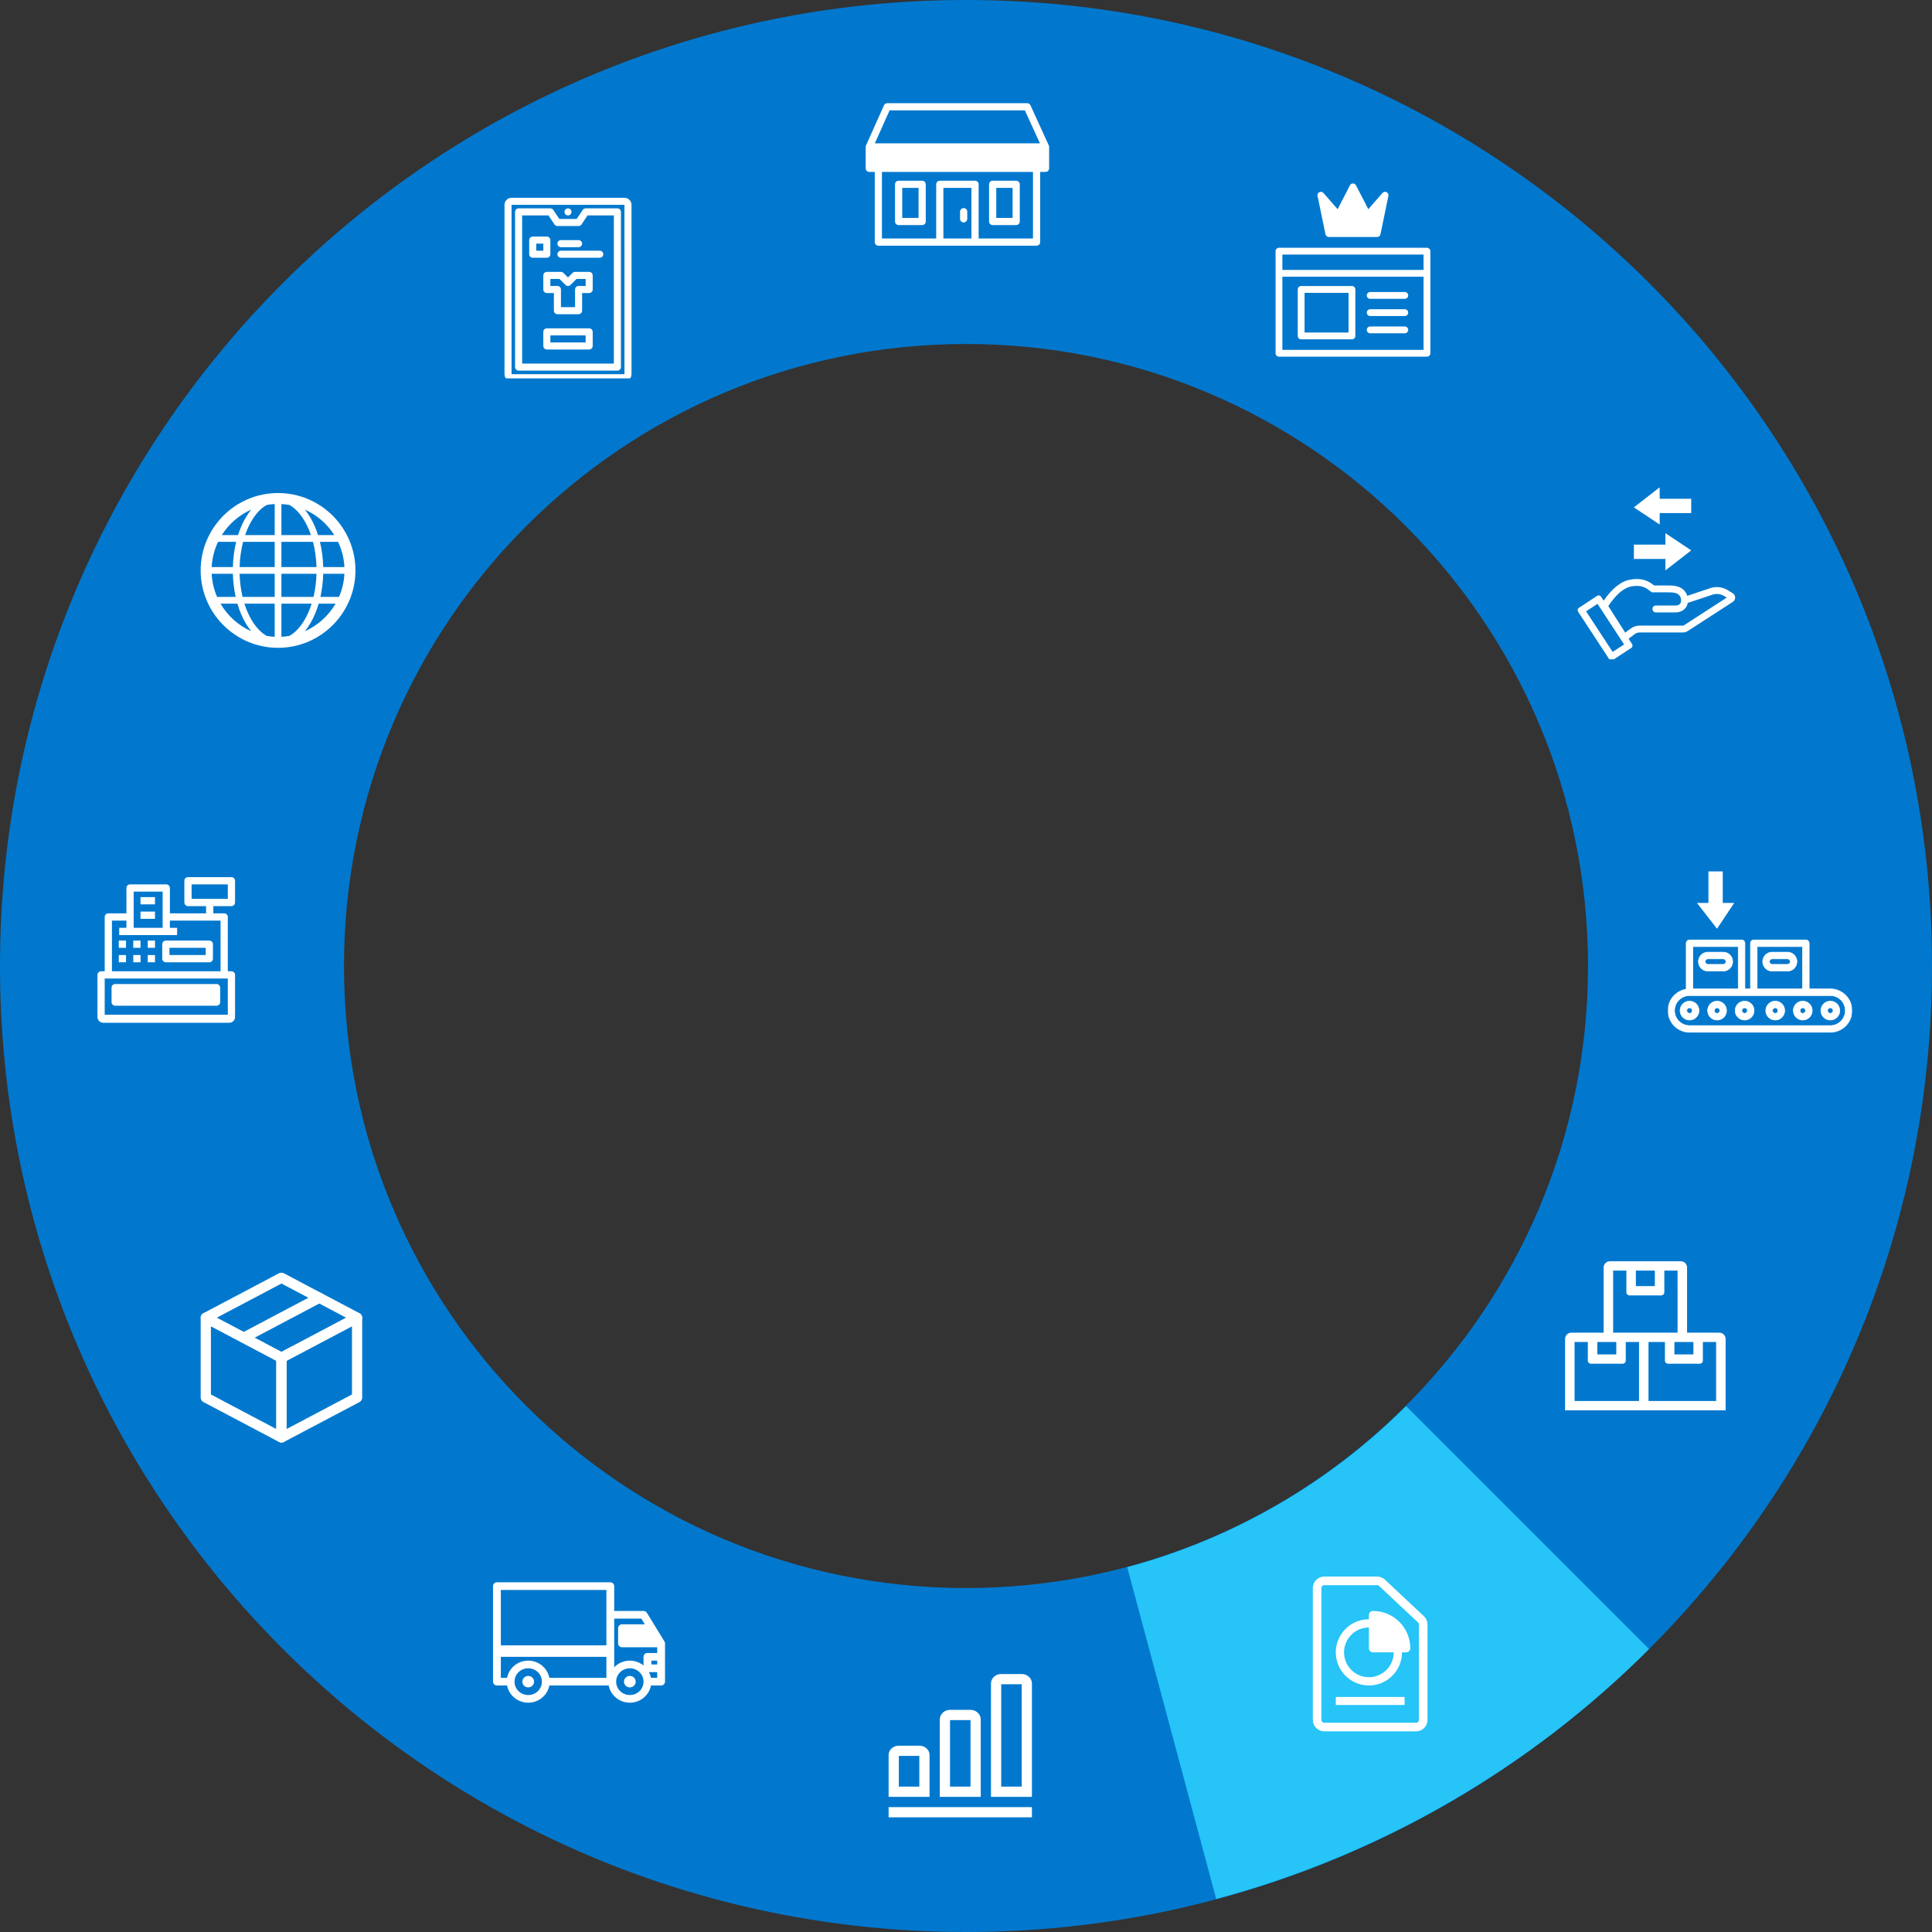 <svg width="337" height="337" viewBox="0 0 337 337" fill="none" xmlns="http://www.w3.org/2000/svg">
<rect x="0" y="0" width="337" height="337" fill="#333333" stroke="none"/>
<path fill-rule="evenodd" clip-rule="evenodd" d="M168.5 337C261.56 337 337 261.56 337 168.5C337 75.44 261.56 0 168.5 0C75.44 0 0 75.44 0 168.5C0 261.56 75.44 337 168.5 337ZM168.5 277C228.423 277 277 228.423 277 168.5C277 108.577 228.423 60 168.5 60C108.577 60 60 108.577 60 168.5C60 228.423 108.577 277 168.5 277Z" fill="#0178CE"/>
<path d="M287.647 287.647C266.741 308.554 240.702 323.591 212.145 331.249L196.62 273.356C215.018 268.422 231.795 258.734 245.264 245.264L287.647 287.647Z" fill="#26C4F7"/>
<path fill-rule="evenodd" clip-rule="evenodd" d="M157.376 38.01H160.224V32.773H157.376V38.01ZM156.748 39.261H160.852C161.199 39.261 161.479 38.981 161.479 38.636V32.148C161.479 31.802 161.199 31.522 160.852 31.522H156.748C156.402 31.522 156.121 31.802 156.121 32.148V38.636C156.121 38.981 156.402 39.261 156.748 39.261ZM173.777 38.01H176.626V32.773H173.777V38.01ZM173.15 39.261H177.253C177.6 39.261 177.881 38.981 177.881 38.636V32.148C177.881 31.802 177.6 31.522 177.253 31.522H173.15C172.803 31.522 172.522 31.802 172.522 32.148V38.636C172.522 38.981 172.803 39.261 173.15 39.261ZM168.09 36.294C167.744 36.294 167.463 36.573 167.463 36.919V38.175C167.463 38.521 167.744 38.8 168.09 38.8C168.437 38.8 168.718 38.521 168.718 38.175V36.919C168.718 36.573 168.437 36.294 168.09 36.294ZM181.746 28.739H152.257V26.256H181.746V28.739ZM180.184 41.602H170.703V32.147C170.703 31.802 170.422 31.522 170.076 31.522H163.927C163.58 31.522 163.299 31.802 163.299 32.147V41.602H153.838V29.99H180.184V41.602ZM164.554 41.602H169.448V32.773H164.554V41.602ZM155.174 19.251H178.769L181.398 25.004H152.597L155.174 19.251ZM183 25.611C182.999 25.602 182.999 25.594 182.998 25.585C182.997 25.568 182.995 25.551 182.992 25.535C182.991 25.528 182.991 25.521 182.989 25.515C182.98 25.466 182.966 25.42 182.946 25.376C182.945 25.374 182.945 25.372 182.944 25.371L179.744 18.366C179.642 18.143 179.419 18 179.173 18H154.766C154.519 18 154.294 18.145 154.194 18.37L151.056 25.375C151.056 25.376 151.056 25.377 151.055 25.379C151.045 25.401 151.036 25.425 151.029 25.448C151.029 25.45 151.029 25.451 151.028 25.452C151.022 25.474 151.017 25.495 151.013 25.517C151.011 25.525 151.01 25.532 151.009 25.539C151.007 25.555 151.005 25.571 151.004 25.588C151.004 25.596 151.003 25.605 151.003 25.614C151.003 25.619 151.002 25.625 151.002 25.63V29.365C151.002 29.71 151.283 29.99 151.629 29.99H152.583V42.228C152.583 42.574 152.864 42.854 153.21 42.854H180.811C181.158 42.854 181.439 42.574 181.439 42.228V29.99H182.373C182.719 29.99 183 29.71 183 29.365V25.63C183 25.624 182.999 25.618 182.999 25.611L183 25.611Z" fill="white"/>
<rect x="152" y="26" width="30" height="3" fill="white"/>
<path d="M86.618 276.001C86.266 276.033 85.998 276.322 86 276.667V293.334C86 293.702 86.305 294 86.682 294H88.45C88.772 295.703 90.305 297 92.136 297C93.967 297 95.5 295.703 95.822 294H106.178C106.5 295.703 108.033 297 109.864 297C111.695 297 113.227 295.703 113.55 294H115.318C115.695 294 116 293.702 116 293.334V286.667C116.001 286.546 115.967 286.427 115.904 286.323L112.836 281.323C112.712 281.122 112.49 281 112.25 281H107.136V276.667C107.136 276.299 106.831 276.001 106.455 276.001H86.682C86.66 276 86.639 276 86.618 276.001ZM87.364 277.334H105.773V292.667H95.822C95.5 290.964 93.967 289.667 92.136 289.667C90.305 289.667 88.772 290.964 88.45 292.667H87.364V277.334ZM107.136 282.334H111.866L112.484 283.334H108.5C108.479 283.333 108.457 283.333 108.436 283.334C108.085 283.366 107.817 283.656 107.818 284.001V286.667C107.818 287.035 108.124 287.334 108.5 287.334H114.636V288.334H112.932C112.91 288.333 112.889 288.333 112.868 288.334C112.517 288.366 112.248 288.655 112.25 289V290.511C111.601 289.987 110.766 289.667 109.864 289.667C108.791 289.667 107.821 290.111 107.136 290.823L107.136 282.334ZM109.182 284.667H113.294L114.115 286H109.182L109.182 284.667ZM113.614 289.667H114.636V290.334H113.614V289.667ZM92.136 291C93.462 291 94.523 292.037 94.523 293.334C94.523 294.63 93.462 295.667 92.136 295.667C90.81 295.667 89.75 294.63 89.75 293.334C89.75 292.037 90.81 291 92.136 291ZM109.864 291C111.19 291 112.25 292.037 112.25 293.334C112.25 294.63 111.19 295.667 109.864 295.667C108.537 295.667 107.477 294.63 107.477 293.334C107.477 292.037 108.537 291 109.864 291ZM113.187 291.667H114.636V292.667H113.55C113.482 292.31 113.353 291.98 113.187 291.667ZM92.136 292.334C91.571 292.334 91.114 292.781 91.114 293.334C91.114 293.886 91.571 294.333 92.136 294.333C92.701 294.333 93.159 293.886 93.159 293.334C93.159 292.781 92.701 292.334 92.136 292.334ZM109.864 292.334C109.299 292.334 108.841 292.781 108.841 293.334C108.841 293.886 109.298 294.333 109.864 294.333C110.428 294.333 110.886 293.886 110.886 293.334C110.886 292.781 110.428 292.334 109.864 292.334Z" fill="white"/>
<path d="M108.5 284H113.5L115 286.5H108.5V284Z" fill="white"/>
<rect x="87" y="287" width="19" height="2" fill="white"/>
<path d="M281.379 232.458H292.621V221.625H281.379V232.458ZM280.828 220H293.172C293.782 220 294.276 220.485 294.276 221.083V234.083H279.724V221.083C279.724 220.485 280.218 220 280.828 220ZM285.345 221.625V224.333H288.655V221.625H285.345ZM283.69 220H290.31V225.417C290.31 225.716 290.063 225.958 289.759 225.958H284.241C283.937 225.958 283.69 225.716 283.69 225.417V220ZM287.552 244.375H299.345V234.083H287.552V244.375ZM285.897 232.458H299.897C300.506 232.458 301 232.943 301 233.542V246H285.897V232.458ZM292.069 234.083V236.25H295.379V234.083H292.069ZM290.414 232.458H297.034V237.333C297.034 237.632 296.787 237.875 296.483 237.875H290.966C290.661 237.875 290.414 237.632 290.414 237.333V232.458ZM274.655 244.375H285.897V234.083H274.655V244.375ZM274.103 232.458H287.552V246H273V233.542C273 232.943 273.494 232.458 274.103 232.458ZM278.621 234.083V236.25H281.931V234.083H278.621ZM276.966 232.458H283.586V237.333C283.586 237.632 283.339 237.875 283.034 237.875H277.517C277.213 237.875 276.966 237.632 276.966 237.333V232.458Z" fill="white"/>
<path d="M155 315.214H180V317H155V315.214ZM156.786 304.5H160.357C161.343 304.5 162.143 305.227 162.143 306.123V313.428H155V306.123C155 305.227 155.8 304.5 156.786 304.5ZM160.357 311.643V306.286H156.786V311.643H160.357ZM165.714 298.25H169.286C170.272 298.25 171.071 299.005 171.071 299.936V313.429H163.929V299.936C163.929 299.005 164.728 298.25 165.714 298.25ZM169.286 311.643V300.036H165.714V311.643H169.286ZM174.643 292H178.214C179.2 292 180 292.738 180 293.648V313.429H172.857V293.648C172.857 292.738 173.657 292 174.643 292V292ZM178.214 311.643V293.786H174.643V311.643H178.214Z" fill="white"/>
<g clip-path="url(#clip0_0_1)">
<path fill-rule="evenodd" clip-rule="evenodd" d="M276.661 106.634L281.297 113.711L283.29 112.406L278.654 105.329L276.661 106.634ZM275.418 106.014C275.187 106.165 275.123 106.475 275.274 106.706L280.677 114.954C280.828 115.185 281.138 115.25 281.369 115.099L284.533 113.026C284.764 112.875 284.828 112.565 284.677 112.334L279.274 104.086C279.123 103.855 278.813 103.79 278.582 103.941L275.418 106.014Z" fill="white"/>
<path fill-rule="evenodd" clip-rule="evenodd" d="M286.842 102.461C286.336 102.241 285.586 102.084 284.448 102.311C283.405 102.52 282.392 103.385 281.597 104.303C281.21 104.749 280.897 105.182 280.68 105.504C280.627 105.582 280.579 105.654 280.539 105.718L283.489 110.354L284.437 109.643C284.887 109.305 285.435 109.123 285.997 109.123H293.535C293.612 109.123 293.688 109.1 293.753 109.059L301.197 104.242L300.705 103.947C300.104 103.587 299.376 103.507 298.711 103.728L294.393 105.168C294.341 105.456 294.239 105.707 294.096 105.923C293.885 106.239 293.608 106.443 293.349 106.572C293.093 106.7 292.844 106.761 292.664 106.791C292.572 106.806 292.495 106.814 292.438 106.818C292.409 106.82 292.386 106.821 292.368 106.822L292.345 106.823L292.337 106.823L292.333 106.823L292.332 106.823C292.332 106.823 292.331 106.823 292.331 106.229V106.823H288.831C288.499 106.823 288.231 106.554 288.231 106.223C288.231 105.891 288.499 105.623 288.831 105.623H292.327C292.327 105.623 292.327 105.623 292.328 105.623C292.331 105.623 292.34 105.622 292.352 105.621C292.377 105.62 292.417 105.616 292.466 105.608C292.568 105.591 292.694 105.558 292.812 105.499C292.929 105.44 293.027 105.363 293.097 105.257C293.165 105.155 293.231 104.993 293.231 104.723C293.231 104.337 293.095 104.056 292.919 103.843C292.752 103.641 292.51 103.507 292.18 103.426C291.843 103.342 291.453 103.323 291.032 103.323H288.149L287.998 103.222C287.877 103.141 287.773 103.059 287.668 102.976C287.448 102.803 287.226 102.627 286.842 102.461ZM294.311 103.93L298.332 102.59C299.329 102.258 300.421 102.377 301.323 102.918L302.227 103.461C302.798 103.803 302.812 104.626 302.253 104.988L294.405 110.066C294.146 110.234 293.844 110.323 293.535 110.323H285.997C285.694 110.323 285.4 110.421 285.157 110.603L283.172 112.092L279.13 105.739L279.31 105.425L279.831 105.723C279.31 105.425 279.31 105.425 279.31 105.425L279.311 105.423L279.312 105.421L279.318 105.411L279.338 105.378C279.354 105.349 279.379 105.308 279.411 105.257C279.474 105.154 279.566 105.008 279.685 104.833C279.921 104.482 280.264 104.009 280.69 103.517C281.519 102.56 282.756 101.426 284.213 101.134C285.576 100.862 286.576 101.038 287.319 101.36C287.859 101.593 288.306 101.944 288.532 102.123H291.032C291.472 102.123 291.983 102.141 292.468 102.261C292.96 102.382 293.463 102.618 293.844 103.079C294.036 103.311 294.204 103.594 294.311 103.93Z" fill="white"/>
<path d="M289.5 87H295V89.5H289.5V91.5L285 88.5L289.5 85V87Z" fill="white"/>
<path d="M290.5 97.5L285 97.5L285 95L290.5 95L290.5 93L295 96L290.5 99.5L290.5 97.5Z" fill="white"/>
</g>
<path d="M48.5 86C41.056 86 35 92.056 35 99.5C35 106.943 41.056 113 48.5 113C55.943 113 62 106.943 62 99.5C62 92.056 55.944 86 48.5 86V86ZM50.474 110.921C50.02 110.999 49.558 111.054 49.087 111.077V105.296H54.363C54.044 106.306 53.639 107.243 53.155 108.077C52.38 109.406 51.464 110.37 50.474 110.921L50.474 110.921ZM43.845 108.076C43.36 107.243 42.956 106.306 42.637 105.296H47.913V111.077C47.442 111.053 46.98 110.999 46.526 110.92C45.536 110.369 44.619 109.406 43.845 108.076L43.845 108.076ZM36.922 100.087H40.621C40.657 101.485 40.824 102.842 41.109 104.123H37.872C37.327 102.875 36.994 101.515 36.922 100.087H36.922ZM46.526 88.079C46.98 88.001 47.442 87.946 47.913 87.922V93.337H42.757C43.056 92.466 43.419 91.655 43.845 90.924C44.619 89.594 45.536 88.63 46.526 88.079L46.526 88.079ZM53.154 90.924C53.58 91.655 53.944 92.466 54.242 93.337H49.087V87.922C49.558 87.946 50.019 88.001 50.474 88.079C51.464 88.63 52.38 89.594 53.155 90.924L53.154 90.924ZM54.594 94.511C54.953 95.883 55.162 97.37 55.205 98.913H49.087V94.511H54.594ZM47.913 94.511V98.913H41.795C41.837 97.37 42.046 95.883 42.405 94.511H47.913ZM40.621 98.913H36.922C37.001 97.344 37.394 95.856 38.038 94.511H41.194C40.856 95.896 40.66 97.381 40.621 98.913H40.621ZM41.795 100.087H47.913V104.123H42.312C42.01 102.853 41.834 101.493 41.795 100.087H41.795ZM49.087 104.122V100.087H55.205C55.167 101.493 54.991 102.853 54.688 104.123H49.087L49.087 104.122ZM56.378 100.087H60.077C60.005 101.515 59.672 102.875 59.127 104.123H55.89C56.175 102.842 56.342 101.485 56.378 100.087H56.378ZM56.378 98.913C56.338 97.381 56.144 95.896 55.806 94.511H58.962C59.606 95.856 59.998 97.344 60.077 98.913H56.378ZM58.311 93.337H55.477C55.132 92.248 54.694 91.236 54.169 90.333C53.861 89.803 53.529 89.326 53.179 88.897C55.299 89.837 57.085 91.392 58.311 93.337V93.337ZM43.821 88.897C43.471 89.326 43.139 89.804 42.831 90.333C42.305 91.236 41.867 92.248 41.522 93.337H38.689C39.914 91.392 41.701 89.837 43.821 88.898V88.897ZM38.467 105.296H41.412C41.772 106.524 42.247 107.663 42.831 108.667C43.139 109.196 43.47 109.673 43.821 110.102C41.569 109.104 39.694 107.411 38.467 105.296H38.467ZM53.179 110.102C53.529 109.673 53.861 109.196 54.169 108.666C54.753 107.663 55.227 106.525 55.587 105.296H58.532C57.306 107.411 55.43 109.104 53.179 110.102H53.179Z" fill="white"/>
<path d="M229.75 300V277C229.75 276.31 230.31 275.75 231 275.75H240.209C240.527 275.75 240.832 275.871 241.064 276.088L247.855 282.455C248.107 282.691 248.25 283.021 248.25 283.366V300C248.25 300.69 247.69 301.25 247 301.25H239H231C230.31 301.25 229.75 300.69 229.75 300Z" stroke="white" stroke-width="1.5"/>
<path d="M239.5 281C239.101 281 238.778 281.324 238.778 281.723V282.445C235.591 282.445 233 285.036 233 288.222C233 291.409 235.591 294 238.778 294C241.964 294 244.555 291.409 244.555 288.222H245.278C245.676 288.222 246 287.899 246 287.5C246 283.917 243.084 281 239.5 281ZM238.778 292.556C236.389 292.556 234.444 290.612 234.444 288.223C234.444 285.834 236.389 283.889 238.778 283.889V287.5C238.778 287.899 239.101 288.223 239.5 288.223H243.111C243.111 290.612 241.167 292.556 238.778 292.556Z" fill="white"/>
<rect x="233" y="296" width="12" height="1.4" fill="white"/>
<path d="M49.54 249.974C49.103 249.742 48.667 249.514 48.23 249.282C47.178 248.726 46.123 248.171 45.072 247.615C43.803 246.944 42.534 246.275 41.263 245.604C40.163 245.021 39.061 244.442 37.962 243.859C37.43 243.58 36.904 243.28 36.366 243.016C36.357 243.013 36.351 243.007 36.345 243.004C36.494 243.259 36.639 243.518 36.788 243.773V242.383V239.061V235.029V231.559C36.788 230.997 36.803 230.433 36.788 229.871V229.848C36.342 230.103 35.894 230.362 35.448 230.617C35.885 230.849 36.322 231.078 36.758 231.309C37.81 231.865 38.865 232.421 39.917 232.979C41.185 233.651 42.454 234.322 43.726 234.991C44.825 235.573 45.927 236.155 47.026 236.735C47.558 237.017 48.084 237.314 48.622 237.578C48.631 237.581 48.637 237.587 48.643 237.59C48.494 237.335 48.349 237.076 48.2 236.821V238.208V241.527V245.556V249.023C48.2 249.585 48.188 250.149 48.2 250.711V250.735C48.2 251.201 48.61 251.647 49.092 251.626C49.576 251.605 49.983 251.234 49.983 250.735V249.347V246.028V241.999V238.532C49.983 237.971 49.995 237.406 49.983 236.845V236.821C49.983 236.518 49.816 236.197 49.54 236.051C49.103 235.82 48.667 235.591 48.23 235.359C47.178 234.803 46.123 234.248 45.072 233.689C43.803 233.018 42.534 232.346 41.263 231.678C40.163 231.095 39.061 230.513 37.962 229.934C37.43 229.651 36.901 229.363 36.366 229.09C36.357 229.087 36.351 229.081 36.345 229.078C35.754 228.766 35.005 229.149 35.005 229.848V231.238V234.56V238.592V242.062C35.005 242.624 34.993 243.188 35.005 243.75V243.773C35.005 244.076 35.172 244.397 35.448 244.543C35.885 244.775 36.322 245.003 36.758 245.235C37.81 245.791 38.865 246.346 39.917 246.902C41.185 247.573 42.454 248.242 43.726 248.913C44.825 249.496 45.927 250.075 47.026 250.657C47.558 250.94 48.087 251.225 48.622 251.501C48.631 251.504 48.637 251.51 48.643 251.513C49.056 251.73 49.632 251.632 49.861 251.192C50.078 250.782 49.983 250.206 49.54 249.974L49.54 249.974Z" fill="white"/>
<path d="M61.838 243.006C61.401 243.238 60.964 243.467 60.527 243.699C59.476 244.254 58.421 244.81 57.369 245.365C56.1 246.037 54.832 246.705 53.56 247.377C52.461 247.959 51.358 248.539 50.259 249.121C49.727 249.4 49.187 249.671 48.664 249.965C48.658 249.968 48.649 249.974 48.643 249.977C49.089 250.232 49.537 250.491 49.983 250.746V249.359V246.04V242.011V238.544C49.983 237.982 49.998 237.418 49.983 236.856V236.832C49.834 237.088 49.689 237.346 49.54 237.602C49.977 237.37 50.414 237.141 50.85 236.91C51.902 236.354 52.957 235.798 54.009 235.24C55.277 234.568 56.546 233.897 57.818 233.228C58.917 232.646 60.019 232.064 61.119 231.484C61.65 231.202 62.191 230.935 62.714 230.64C62.72 230.637 62.729 230.632 62.735 230.629C62.289 230.373 61.841 230.115 61.395 229.859V231.25V234.571V238.603V242.073C61.395 242.635 61.383 243.2 61.395 243.761V243.785C61.395 244.251 61.805 244.697 62.286 244.676C62.77 244.655 63.178 244.284 63.178 243.785V242.394V239.073V235.041V231.57C63.178 231.009 63.19 230.444 63.178 229.883V229.859C63.178 229.161 62.426 228.778 61.838 229.09C61.401 229.321 60.964 229.55 60.527 229.782C59.476 230.337 58.421 230.893 57.369 231.452C56.1 232.123 54.832 232.795 53.56 233.463C52.461 234.045 51.358 234.628 50.259 235.207C49.727 235.489 49.187 235.757 48.664 236.051C48.658 236.054 48.649 236.06 48.643 236.063C48.369 236.208 48.2 236.529 48.2 236.832V238.22V241.539V245.567V249.035C48.2 249.596 48.188 250.161 48.2 250.722V250.746C48.2 251.444 48.952 251.828 49.54 251.516C49.977 251.284 50.414 251.055 50.85 250.823C51.902 250.268 52.957 249.712 54.009 249.157C55.277 248.485 56.546 247.817 57.818 247.145C58.917 246.563 60.019 245.983 61.119 245.401C61.65 245.122 62.191 244.851 62.714 244.557C62.72 244.554 62.729 244.548 62.735 244.545C63.148 244.328 63.308 243.719 63.056 243.327C62.785 242.905 62.28 242.772 61.838 243.006L61.838 243.006Z" fill="white"/>
<path d="M61.837 229.081C61.401 229.312 60.964 229.541 60.527 229.773C59.475 230.328 58.421 230.884 57.369 231.443C56.1 232.114 54.831 232.786 53.56 233.454C52.461 234.036 51.358 234.619 50.259 235.198C49.727 235.48 49.186 235.748 48.663 236.042C48.657 236.045 48.649 236.051 48.643 236.054H49.543C49.106 235.822 48.669 235.593 48.233 235.362C47.181 234.806 46.126 234.25 45.074 233.692C43.806 233.02 42.537 232.349 41.265 231.68C40.166 231.098 39.064 230.516 37.964 229.936C37.432 229.654 36.907 229.36 36.369 229.092C36.36 229.089 36.354 229.084 36.348 229.081V230.62C36.785 230.388 37.222 230.159 37.658 229.927C38.71 229.372 39.765 228.816 40.817 228.261C42.085 227.589 43.354 226.921 44.626 226.249C45.725 225.667 46.827 225.087 47.927 224.505C48.459 224.223 48.999 223.955 49.522 223.661C49.528 223.658 49.537 223.652 49.543 223.649H48.643C49.079 223.881 49.516 224.11 49.953 224.342C51.005 224.897 52.059 225.453 53.111 226.008C54.38 226.68 55.649 227.348 56.92 228.02C58.02 228.602 59.122 229.182 60.221 229.764C60.753 230.046 61.282 230.334 61.817 230.608C61.826 230.611 61.832 230.617 61.837 230.62C62.251 230.837 62.827 230.738 63.056 230.299C63.273 229.886 63.178 229.312 62.735 229.081C62.292 228.846 61.852 228.614 61.41 228.379C60.355 227.821 59.3 227.265 58.242 226.707C56.968 226.035 55.696 225.361 54.422 224.689C53.325 224.11 52.229 223.53 51.13 222.951C50.604 222.675 50.087 222.384 49.555 222.119C49.24 221.962 48.931 221.959 48.619 222.119C48.559 222.149 48.503 222.182 48.447 222.211C48.173 222.357 47.9 222.5 47.63 222.645C46.637 223.168 45.648 223.694 44.655 224.217C43.384 224.888 42.112 225.56 40.84 226.231C39.697 226.834 38.553 227.441 37.409 228.044C36.782 228.373 36.158 228.703 35.531 229.036C35.501 229.051 35.472 229.066 35.445 229.084C34.865 229.39 34.865 230.317 35.445 230.623C35.888 230.857 36.327 231.089 36.77 231.324C37.825 231.882 38.88 232.438 39.937 232.997C41.212 233.671 42.483 234.342 43.758 235.017C44.855 235.596 45.951 236.176 47.05 236.755C47.576 237.031 48.093 237.323 48.625 237.587C48.94 237.744 49.249 237.747 49.561 237.587C49.62 237.557 49.677 237.525 49.733 237.495C50.006 237.349 50.28 237.207 50.55 237.061C51.542 236.538 52.532 236.012 53.524 235.489C54.796 234.818 56.068 234.146 57.339 233.475C58.483 232.869 59.627 232.266 60.771 231.66C61.398 231.33 62.022 230.997 62.649 230.667C62.678 230.652 62.708 230.637 62.735 230.62C63.148 230.403 63.308 229.794 63.056 229.401C62.785 228.983 62.28 228.849 61.837 229.081V229.081Z" fill="white"/>
<path d="M42.944 234.114C43.381 233.882 43.818 233.653 44.254 233.421C45.306 232.866 46.361 232.31 47.413 231.752C48.681 231.08 49.95 230.409 51.222 229.74C52.321 229.158 53.423 228.575 54.523 227.996C55.054 227.714 55.595 227.446 56.118 227.152C56.124 227.149 56.133 227.143 56.139 227.14C56.552 226.924 56.712 226.314 56.46 225.922C56.189 225.503 55.681 225.37 55.242 225.601C54.805 225.833 54.368 226.062 53.931 226.294C52.88 226.849 51.825 227.405 50.773 227.963C49.504 228.635 48.236 229.306 46.964 229.975C45.865 230.557 44.762 231.14 43.663 231.719C43.131 232.001 42.59 232.269 42.068 232.563C42.062 232.566 42.053 232.572 42.047 232.575C41.634 232.791 41.473 233.401 41.726 233.793C41.993 234.212 42.501 234.345 42.944 234.114V234.114Z" fill="white"/>
<path d="M37.773 171.641H20.089C19.739 171.641 19.457 171.924 19.457 172.273V174.799C19.457 175.149 19.739 175.431 20.089 175.431H37.773C38.122 175.431 38.405 175.149 38.405 174.799V172.273C38.405 171.924 38.122 171.641 37.773 171.641Z" fill="white"/>
<path d="M20.72 166.589H21.983V167.852H20.72V166.589Z" fill="white"/>
<path d="M23.247 166.589H24.51V167.852H23.247V166.589Z" fill="white"/>
<path d="M25.773 166.589H27.036V167.852H25.773V166.589Z" fill="white"/>
<path d="M20.72 164.063H21.983V165.326H20.72V164.063Z" fill="white"/>
<path d="M23.247 164.063H24.51V165.326H23.247V164.063Z" fill="white"/>
<path d="M25.773 164.063H27.036V165.326H25.773V164.063Z" fill="white"/>
<path d="M36.51 164.063H28.931C28.582 164.063 28.299 164.345 28.299 164.694V167.22C28.299 167.57 28.582 167.852 28.931 167.852H36.51C36.859 167.852 37.142 167.57 37.142 167.22V164.694C37.142 164.345 36.859 164.063 36.51 164.063ZM35.878 166.589H29.562V165.326H35.878V166.589Z" fill="white"/>
<path d="M24.51 156.484H27.036V157.747H24.51V156.484Z" fill="white"/>
<path d="M24.51 159.01H27.036V160.273H24.51V159.01Z" fill="white"/>
<path fill-rule="evenodd" clip-rule="evenodd" d="M41 177V170.053C41 169.703 40.718 169.421 40.368 169.421H39.737V159.947C39.737 159.598 39.455 159.316 39.105 159.316H37.211V158.053H40.368C40.718 158.053 41 157.77 41 157.421V153.632C41 153.282 40.718 153 40.368 153H32.789C32.44 153 32.158 153.282 32.158 153.632V157.421C32.158 157.77 32.44 158.053 32.789 158.053H35.947V159.316H29.632V154.895C29.632 154.545 29.349 154.263 29 154.263H22.684C22.335 154.263 22.053 154.545 22.053 154.895V159.316H18.895C18.545 159.316 18.263 159.598 18.263 159.947V169.421H17.632C17.282 169.421 17 169.703 17 170.053V177H18.263V170.684H39.737V177H41ZM39.737 154.263H33.421V156.789H39.737V154.263ZM28.369 161.842V155.526H23.316V161.842H28.369ZM19.526 160.579H22.053V161.842H20.79V163.105H30.895V161.842H29.632V160.579H38.474V169.421H19.526V160.579Z" fill="white"/>
<path d="M17 177H41V177.4C41 177.952 40.552 178.4 40 178.4H18C17.448 178.4 17 177.952 17 177.4V177Z" fill="white"/>
<g clip-path="url(#clip1_0_1)">
<path d="M291.287 174.715L291.333 174.736L291.287 174.715C290.759 175.882 290.856 177.238 291.546 178.318L291.588 178.291L291.546 178.318C292.237 179.397 293.426 180.055 294.708 180.064H294.708H319.263C320.616 180.064 321.866 179.343 322.543 178.171C323.219 177 323.219 175.556 322.543 174.384C321.866 173.213 320.616 172.491 319.263 172.491H319.263H315.577V164.534C315.577 164.379 315.515 164.23 315.406 164.121C315.296 164.012 315.148 163.95 314.993 163.95H305.918C305.596 163.95 305.334 164.211 305.334 164.534V172.491H304.367V164.534C304.367 164.379 304.305 164.23 304.196 164.121C304.086 164.012 303.938 163.95 303.783 163.95H294.708C294.386 163.95 294.124 164.211 294.124 164.534V172.541C292.876 172.746 291.81 173.561 291.287 174.715ZM292.44 177.587L292.44 177.587C291.972 176.777 291.972 175.778 292.44 174.968L292.44 174.968C292.908 174.158 293.772 173.659 294.708 173.659H319.263C320.199 173.659 321.064 174.158 321.531 174.968L321.571 174.946L321.531 174.968C321.999 175.778 321.999 176.777 321.531 177.587L321.573 177.611L321.531 177.587C321.064 178.398 320.199 178.897 319.263 178.897H294.708C293.772 178.897 292.908 178.398 292.44 177.587ZM306.502 165.118H314.409V172.491H306.502V165.118ZM295.292 165.118H303.199V172.491H295.292V165.118Z" fill="white" stroke="white" stroke-width="0.1"/>
<path d="M294.261 176.463L294.261 176.463C294.186 176.282 294.227 176.074 294.366 175.936C294.504 175.797 294.712 175.756 294.893 175.831L294.893 175.831C295.074 175.906 295.192 176.082 295.192 176.278C295.192 176.406 295.141 176.529 295.05 176.62C294.959 176.71 294.836 176.761 294.708 176.761C294.512 176.761 294.336 176.644 294.261 176.463ZM294.708 174.626C294.27 174.626 293.85 174.8 293.54 175.11C293.23 175.42 293.056 175.84 293.056 176.278C293.056 176.715 293.23 177.136 293.54 177.445C293.85 177.755 294.27 177.929 294.708 177.929C295.146 177.929 295.566 177.755 295.876 177.445C296.185 177.136 296.359 176.715 296.359 176.278C296.359 175.84 296.185 175.419 295.876 175.11C295.566 174.8 295.146 174.626 294.708 174.626Z" fill="white" stroke="white" stroke-width="0.1"/>
<path d="M299.065 176.463L299.065 176.463C298.99 176.282 299.032 176.074 299.17 175.936C299.309 175.797 299.516 175.756 299.697 175.831L299.697 175.831C299.878 175.906 299.996 176.082 299.996 176.278C299.996 176.406 299.945 176.529 299.854 176.62C299.764 176.71 299.641 176.761 299.512 176.761C299.317 176.761 299.14 176.644 299.065 176.463ZM299.512 174.626C299.074 174.626 298.654 174.8 298.344 175.11C298.035 175.42 297.861 175.84 297.861 176.278C297.861 176.715 298.035 177.136 298.344 177.445C298.654 177.755 299.074 177.929 299.512 177.929C299.95 177.929 300.37 177.755 300.68 177.445C300.99 177.136 301.164 176.715 301.164 176.278C301.164 175.84 300.99 175.419 300.68 175.11C300.37 174.8 299.95 174.626 299.512 174.626Z" fill="white" stroke="white" stroke-width="0.1"/>
<path d="M303.87 176.463L303.87 176.463C303.795 176.282 303.836 176.074 303.974 175.936C304.113 175.797 304.321 175.756 304.502 175.831L304.502 175.831C304.682 175.906 304.8 176.082 304.8 176.278C304.8 176.406 304.749 176.529 304.659 176.62C304.568 176.71 304.445 176.761 304.317 176.761C304.121 176.761 303.944 176.644 303.87 176.463ZM304.317 174.626C303.879 174.626 303.458 174.8 303.149 175.11C302.839 175.42 302.665 175.84 302.665 176.278C302.665 176.715 302.839 177.136 303.149 177.445C303.458 177.755 303.879 177.929 304.317 177.929C304.754 177.929 305.175 177.755 305.484 177.445C305.794 177.136 305.968 176.715 305.968 176.278C305.968 175.84 305.794 175.419 305.484 175.11C305.175 174.8 304.754 174.626 304.317 174.626Z" fill="white" stroke="white" stroke-width="0.1"/>
<path d="M309.208 176.463L309.208 176.463C309.133 176.282 309.174 176.074 309.313 175.936C309.451 175.797 309.659 175.756 309.84 175.831L309.84 175.831C310.021 175.906 310.138 176.082 310.138 176.278C310.138 176.406 310.087 176.529 309.997 176.62C309.906 176.71 309.783 176.761 309.655 176.761C309.459 176.761 309.283 176.644 309.208 176.463ZM309.655 174.626C309.217 174.626 308.796 174.8 308.487 175.11C308.177 175.42 308.003 175.84 308.003 176.278C308.003 176.715 308.177 177.136 308.487 177.445C308.797 177.755 309.217 177.929 309.655 177.929C310.093 177.929 310.513 177.755 310.822 177.445C311.132 177.136 311.306 176.715 311.306 176.278C311.306 175.84 311.132 175.419 310.822 175.11C310.513 174.8 310.093 174.626 309.655 174.626Z" fill="white" stroke="white" stroke-width="0.1"/>
<path d="M314.012 176.463L314.012 176.463C313.937 176.282 313.979 176.074 314.117 175.936C314.255 175.797 314.463 175.756 314.644 175.831L314.644 175.831C314.825 175.906 314.943 176.082 314.943 176.278C314.943 176.406 314.892 176.529 314.801 176.62C314.711 176.71 314.587 176.761 314.459 176.761C314.263 176.761 314.087 176.644 314.012 176.463ZM314.459 174.626C314.021 174.626 313.601 174.8 313.291 175.11C312.982 175.42 312.808 175.84 312.808 176.278C312.808 176.715 312.982 177.136 313.291 177.445C313.601 177.755 314.021 177.929 314.459 177.929C314.897 177.929 315.317 177.755 315.627 177.445C315.937 177.136 316.111 176.715 316.111 176.278C316.111 175.84 315.937 175.419 315.627 175.11C315.317 174.8 314.897 174.626 314.459 174.626Z" fill="white" stroke="white" stroke-width="0.1"/>
<path d="M318.817 176.463L318.816 176.463C318.742 176.282 318.783 176.074 318.921 175.936C319.06 175.797 319.268 175.756 319.448 175.831L319.448 175.831C319.629 175.906 319.747 176.082 319.747 176.278C319.747 176.406 319.696 176.529 319.605 176.62C319.515 176.71 319.392 176.761 319.263 176.761C319.068 176.761 318.891 176.644 318.817 176.463ZM319.263 174.626C318.825 174.626 318.405 174.8 318.096 175.11C317.786 175.42 317.612 175.84 317.612 176.278C317.612 176.715 317.786 177.136 318.096 177.445C318.405 177.755 318.825 177.929 319.263 177.929C319.701 177.929 320.122 177.755 320.431 177.445C320.741 177.136 320.915 176.715 320.915 176.278C320.915 175.84 320.741 175.419 320.431 175.11C320.121 174.8 319.701 174.626 319.263 174.626Z" fill="white" stroke="white" stroke-width="0.1"/>
<path d="M296.481 166.911L296.481 166.911C296.186 167.422 296.186 168.051 296.481 168.562L296.481 168.562C296.776 169.073 297.321 169.388 297.911 169.388H300.58C301.17 169.388 301.715 169.073 302.01 168.562L302.01 168.562C302.305 168.051 302.305 167.422 302.01 166.911L302.01 166.911C301.715 166.4 301.17 166.085 300.58 166.085H297.911C297.321 166.085 296.776 166.4 296.481 166.911ZM300.58 168.22H297.911C297.644 168.22 297.427 168.004 297.427 167.737C297.427 167.469 297.644 167.253 297.911 167.253H300.58C300.847 167.253 301.064 167.469 301.064 167.737C301.064 168.004 300.847 168.22 300.58 168.22Z" fill="white" stroke="white" stroke-width="0.1"/>
<path d="M307.691 166.911L307.691 166.911C307.396 167.422 307.396 168.051 307.691 168.562L307.691 168.562C307.986 169.073 308.531 169.388 309.121 169.388H311.79C312.38 169.388 312.925 169.073 313.22 168.562L313.22 168.562C313.515 168.051 313.515 167.422 313.22 166.911L313.22 166.911C312.925 166.4 312.38 166.085 311.79 166.085H309.121C308.531 166.085 307.986 166.4 307.691 166.911ZM311.79 168.22H309.121C308.854 168.22 308.637 168.004 308.637 167.737C308.637 167.469 308.854 167.253 309.121 167.253H311.79C312.057 167.253 312.274 167.469 312.274 167.737C312.274 168.004 312.057 168.22 311.79 168.22Z" fill="white" stroke="white" stroke-width="0.1"/>
<path d="M298 157.5L298 152L300.5 152L300.5 157.5L302.5 157.5L299.5 162L296 157.5L298 157.5Z" fill="white"/>
</g>
<path d="M223.093 62.215H248.907C249.233 62.215 249.5 61.948 249.5 61.618V43.814C249.5 43.488 249.233 43.221 248.907 43.221H223.093C222.767 43.221 222.5 43.488 222.5 43.814V61.618C222.5 61.948 222.762 62.215 223.093 62.215V62.215ZM223.685 61.025V48.264H248.314V61.025H223.685ZM248.314 44.406V47.078H223.685V44.406H248.314Z" fill="white"/>
<path d="M231.783 41.337C231.506 41.337 231.258 41.138 231.2 40.861L229.82 34.167C229.766 33.904 229.893 33.632 230.136 33.516C230.379 33.399 230.665 33.458 230.845 33.657L233.327 36.489L235.475 32.321C235.572 32.126 235.776 32 235.999 32C236.223 32 236.427 32.126 236.524 32.321L238.676 36.489L241.153 33.657C241.333 33.458 241.62 33.399 241.862 33.52C242.1 33.637 242.236 33.904 242.178 34.171L240.799 40.861C240.74 41.138 240.497 41.337 240.216 41.337H231.783Z" fill="white"/>
<path d="M235.82 49.891H226.96C226.634 49.891 226.367 50.158 226.367 50.488V58.596C226.367 58.922 226.634 59.189 226.96 59.189H235.82C236.146 59.189 236.413 58.922 236.413 58.596V50.484C236.413 50.153 236.145 49.891 235.82 49.891V49.891ZM235.227 57.999H227.557V51.076H235.227V57.999Z" fill="white"/>
<path d="M245.039 53.942H239.001C238.676 53.942 238.409 54.209 238.409 54.535C238.409 54.86 238.676 55.127 239.001 55.127H245.04C245.365 55.127 245.632 54.86 245.632 54.535C245.632 54.209 245.37 53.942 245.039 53.942H245.039Z" fill="white"/>
<path d="M245.039 50.94H239.001C238.676 50.94 238.409 51.207 238.409 51.532C238.409 51.858 238.676 52.125 239.001 52.125H245.04C245.365 52.125 245.632 51.858 245.632 51.532C245.632 51.207 245.37 50.94 245.039 50.94H245.039Z" fill="white"/>
<path d="M245.039 56.95H239.001C238.676 56.95 238.409 57.212 238.409 57.542C238.409 57.868 238.676 58.135 239.001 58.135H245.04C245.365 58.135 245.632 57.868 245.632 57.542C245.632 57.212 245.37 56.95 245.039 56.95H245.039Z" fill="white"/>
<g clip-path="url(#clip2_0_1)">
<path d="M108.923 34.5H89.231C88.904 34.501 88.592 34.63 88.361 34.861C88.13 35.092 88.001 35.404 88 35.731V65.269C88.001 65.596 88.13 65.908 88.361 66.139C88.592 66.37 88.904 66.499 89.231 66.5H108.923C109.249 66.499 109.562 66.37 109.793 66.139C110.024 65.908 110.153 65.596 110.154 65.269V35.731C110.153 35.404 110.024 35.092 109.793 34.861C109.562 34.63 109.249 34.501 108.923 34.5V34.5ZM89.231 65.269V35.731H108.923L108.924 65.269H89.231ZM107.692 36.346H102.154C101.948 36.346 101.756 36.449 101.642 36.62L100.594 38.192H97.56L96.512 36.62C96.398 36.449 96.206 36.346 96 36.346H90.462C90.298 36.346 90.142 36.411 90.026 36.526C89.911 36.642 89.846 36.798 89.846 36.962V64.038C89.846 64.202 89.911 64.358 90.026 64.474C90.142 64.589 90.298 64.654 90.462 64.654H107.692C107.856 64.654 108.012 64.589 108.128 64.474C108.243 64.358 108.308 64.202 108.308 64.038V36.962C108.308 36.798 108.243 36.642 108.128 36.526C108.012 36.411 107.856 36.346 107.692 36.346H107.692ZM107.077 63.423H91.077V37.577H95.671L96.719 39.149C96.833 39.32 97.025 39.423 97.231 39.423H100.923C101.129 39.423 101.321 39.32 101.435 39.149L102.483 37.577H107.077L107.077 63.423ZM98.462 36.962C98.462 36.713 98.612 36.488 98.841 36.393C99.071 36.298 99.336 36.35 99.512 36.526C99.688 36.703 99.741 36.967 99.645 37.197C99.55 37.427 99.326 37.577 99.077 37.577C98.737 37.577 98.462 37.301 98.462 36.962ZM102.769 47.423H100.308C100.145 47.423 99.988 47.488 99.873 47.603L99.077 48.399L98.281 47.603C98.166 47.488 98.009 47.423 97.846 47.423H95.385C95.222 47.423 95.065 47.488 94.95 47.603C94.834 47.719 94.769 47.875 94.769 48.038V50.5C94.769 50.663 94.834 50.82 94.95 50.935C95.065 51.051 95.222 51.115 95.385 51.115H96.615V54.192C96.615 54.355 96.68 54.512 96.796 54.627C96.911 54.743 97.068 54.808 97.231 54.808H100.923C101.086 54.808 101.243 54.743 101.358 54.627C101.474 54.512 101.539 54.355 101.539 54.192V51.115H102.769C102.932 51.115 103.089 51.051 103.204 50.935C103.32 50.82 103.385 50.663 103.385 50.5V48.038C103.385 47.875 103.32 47.719 103.204 47.603C103.089 47.488 102.932 47.423 102.769 47.423H102.769ZM102.154 49.885H100.923C100.76 49.885 100.603 49.95 100.488 50.065C100.373 50.18 100.308 50.337 100.308 50.5V53.577H97.846V50.5C97.846 50.337 97.781 50.18 97.666 50.065C97.55 49.95 97.394 49.885 97.231 49.885H96V48.654H97.591L98.642 49.704C98.882 49.945 99.272 49.945 99.512 49.704L100.563 48.654H102.154L102.154 49.885ZM96 44.346V41.885C96 41.721 95.935 41.565 95.82 41.45C95.704 41.334 95.548 41.269 95.385 41.269H92.923C92.76 41.269 92.603 41.334 92.488 41.45C92.373 41.565 92.308 41.721 92.308 41.885V44.346C92.308 44.509 92.373 44.666 92.488 44.781C92.603 44.897 92.76 44.962 92.923 44.962H95.385C95.548 44.962 95.704 44.897 95.82 44.781C95.935 44.666 96 44.509 96 44.346ZM94.769 43.731H93.538V42.5H94.769V43.731ZM97.231 42.5C97.231 42.337 97.296 42.18 97.411 42.065C97.526 41.95 97.683 41.885 97.846 41.885H100.923C101.263 41.885 101.538 42.16 101.538 42.5C101.538 42.84 101.263 43.115 100.923 43.115H97.846C97.683 43.115 97.526 43.051 97.411 42.935C97.296 42.82 97.231 42.663 97.231 42.5ZM97.846 43.731H104.615C104.955 43.731 105.231 44.006 105.231 44.346C105.231 44.686 104.955 44.962 104.615 44.962H97.846C97.506 44.962 97.231 44.686 97.231 44.346C97.231 44.006 97.506 43.731 97.846 43.731ZM102.769 57.269H95.385C95.221 57.269 95.065 57.334 94.949 57.45C94.834 57.565 94.769 57.721 94.769 57.885V60.346C94.769 60.509 94.834 60.666 94.949 60.781C95.065 60.897 95.221 60.962 95.385 60.962H102.769C102.932 60.962 103.089 60.897 103.204 60.781C103.32 60.666 103.385 60.509 103.385 60.346V57.885C103.385 57.721 103.32 57.565 103.204 57.45C103.089 57.334 102.932 57.269 102.769 57.269ZM102.154 59.731H96V58.5H102.154V59.731Z" fill="white"/>
</g>
<defs>
<clipPath id="clip0_0_1">
<rect width="32" height="32" fill="white" transform="translate(273 83)"/>
</clipPath>
<clipPath id="clip1_0_1">
<rect width="32" height="32" fill="white" transform="translate(291 150)"/>
</clipPath>
<clipPath id="clip2_0_1">
<rect width="32" height="32" fill="white" transform="translate(83 34)"/>
</clipPath>
</defs>
</svg>
